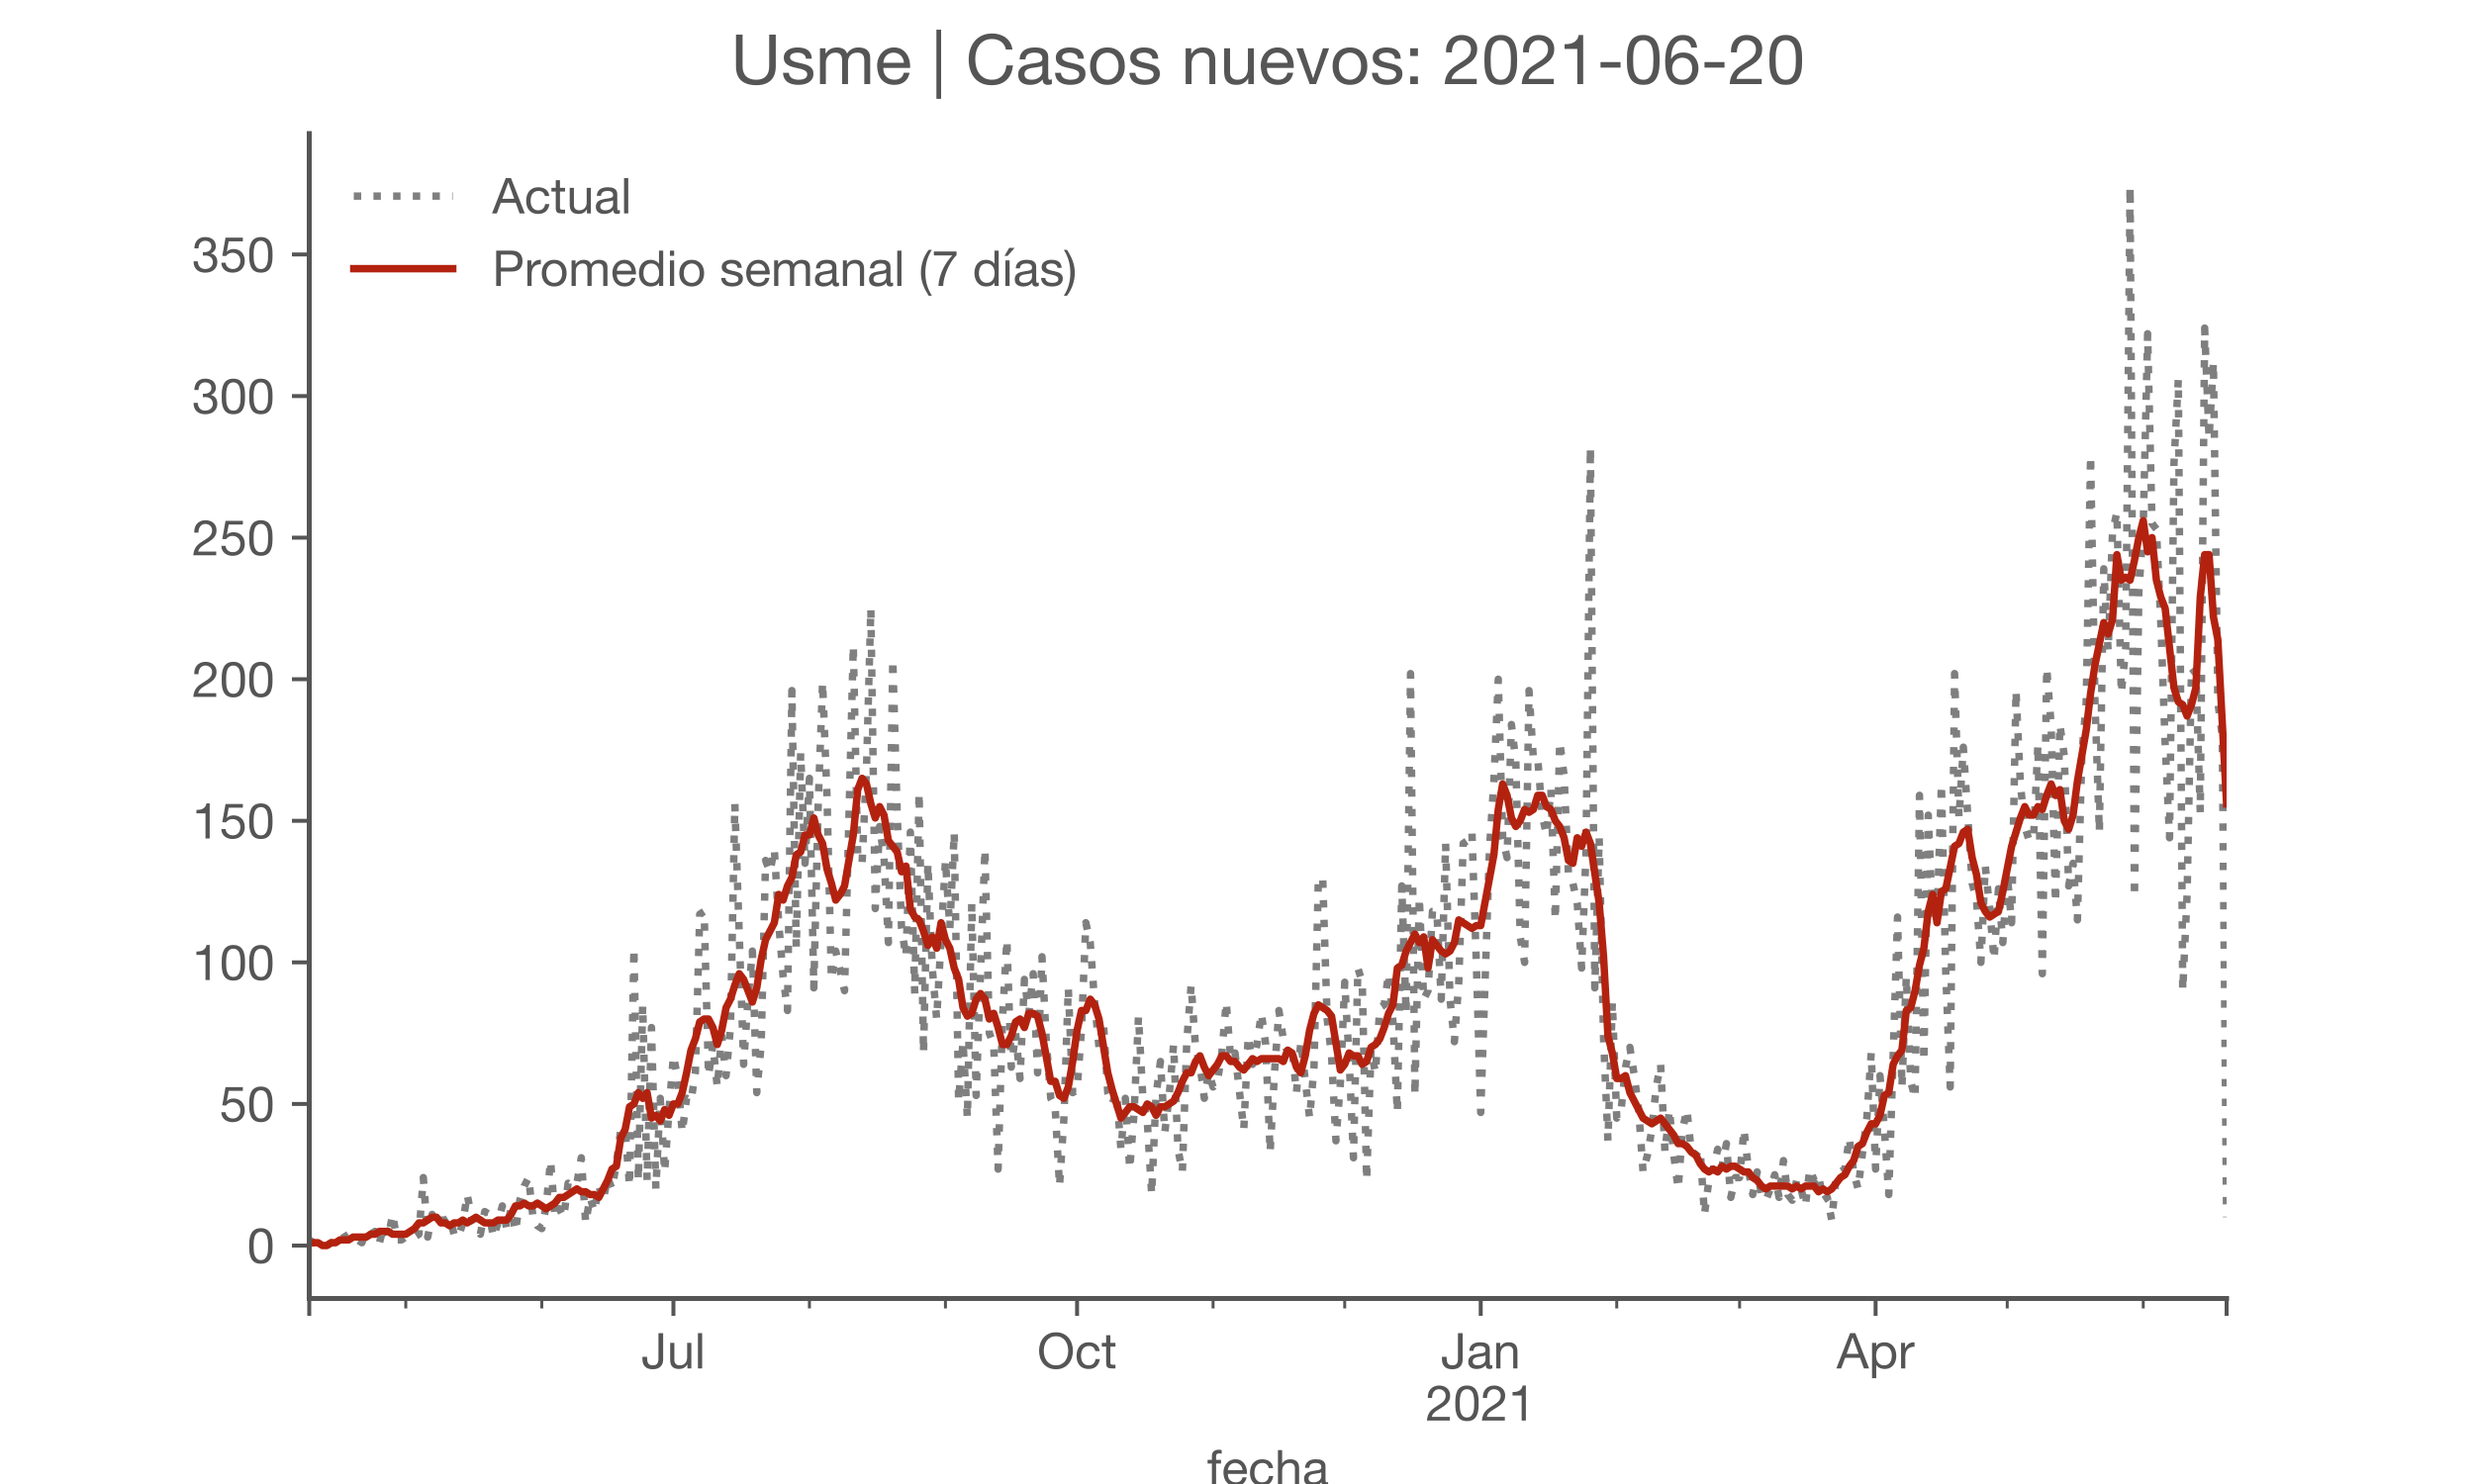<?xml version="1.0" encoding="utf-8" standalone="no"?>
<!DOCTYPE svg PUBLIC "-//W3C//DTD SVG 1.1//EN"
  "http://www.w3.org/Graphics/SVG/1.1/DTD/svg11.dtd">
<!-- Created with matplotlib (https://matplotlib.org/) -->
<svg height="300pt" version="1.1" viewBox="0 0 500 300" width="500pt" xmlns="http://www.w3.org/2000/svg" xmlns:xlink="http://www.w3.org/1999/xlink">
 <defs>
  <style type="text/css">*{stroke-linecap:butt;stroke-linejoin:round;}</style>
 </defs>
 <g id="figure_1">
  <g id="patch_1">
   <path d="M 0 300 
L 500 300 
L 500 0 
L 0 0 
z
" style="fill:#ffffff;"/>
  </g>
  <g id="axes_1">
   <g id="patch_2">
    <path d="M 62.5 262.5 
L 450 262.5 
L 450 27 
L 62.5 27 
z
" style="fill:#ffffff;"/>
   </g>
   <g id="matplotlib.axis_1">
    <g id="xtick_1">
     <g id="line2d_1">
      <defs>
       <path d="M 0 0 
L 0 3.5 
" id="m043eceb474" style="stroke:#555555;stroke-width:0.8;"/>
      </defs>
      <g>
       <use style="fill:#555555;stroke:#555555;stroke-width:0.8;" x="62.5" xlink:href="#m043eceb474" y="262.5"/>
      </g>
     </g>
    </g>
    <g id="xtick_2">
     <g id="line2d_2">
      <g>
       <use style="fill:#555555;stroke:#555555;stroke-width:0.8;" x="136.098" xlink:href="#m043eceb474" y="262.5"/>
      </g>
     </g>
     <g id="text_1">
      <!-- Jul -->
      <g style="fill:#555555;" transform="translate(129.613 276.641)scale(0.1 -0.1)">
       <defs>
        <path d="M 44.094 17.797 
L 44.094 71.406 
L 34.594 71.406 
L 34.594 19.203 
Q 34.594 13.297 32.141 9.797 
Q 29.703 6.297 23.203 6.297 
Q 19.703 6.297 17.453 7.344 
Q 15.203 8.406 13.953 10.297 
Q 12.703 12.203 12.203 14.797 
Q 11.703 17.406 11.703 20.5 
L 11.703 23.5 
L 2.203 23.5 
L 2.203 19.094 
Q 2.203 8.906 7.594 3.656 
Q 13 -1.594 23 -1.594 
Q 29 -1.594 33.047 0.047 
Q 37.094 1.703 39.547 4.453 
Q 42 7.203 43.047 10.703 
Q 44.094 14.203 44.094 17.797 
z
" id="HelveticaNeue-74"/>
        <path d="M 49.203 0 
L 49.203 51.703 
L 40.703 51.703 
L 40.703 22.5 
Q 40.703 19 39.75 16.047 
Q 38.797 13.094 36.891 10.891 
Q 35 8.703 32.141 7.5 
Q 29.297 6.297 25.406 6.297 
Q 20.5 6.297 17.703 9.094 
Q 14.906 11.906 14.906 16.703 
L 14.906 51.703 
L 6.406 51.703 
L 6.406 17.703 
Q 6.406 13.5 7.25 10.047 
Q 8.094 6.594 10.188 4.094 
Q 12.297 1.594 15.688 0.25 
Q 19.094 -1.094 24.203 -1.094 
Q 29.906 -1.094 34.094 1.156 
Q 38.297 3.406 41 8.203 
L 41.203 8.203 
L 41.203 0 
z
" id="HelveticaNeue-117"/>
        <path d="M 6.906 71.406 
L 6.906 0 
L 15.406 0 
L 15.406 71.406 
z
" id="HelveticaNeue-108"/>
       </defs>
       <use xlink:href="#HelveticaNeue-74"/>
       <use x="51.9" xlink:href="#HelveticaNeue-117"/>
       <use x="107.5" xlink:href="#HelveticaNeue-108"/>
      </g>
     </g>
    </g>
    <g id="xtick_3">
     <g id="line2d_3">
      <g>
       <use style="fill:#555555;stroke:#555555;stroke-width:0.8;" x="217.677" xlink:href="#m043eceb474" y="262.5"/>
      </g>
     </g>
     <g id="text_2">
      <!-- Oct -->
      <g style="fill:#555555;" transform="translate(209.617 276.641)scale(0.1 -0.1)">
       <defs>
        <path d="M 13.297 35.703 
Q 13.297 41.094 14.688 46.344 
Q 16.094 51.594 19.094 55.797 
Q 22.094 60 26.797 62.547 
Q 31.5 65.094 38 65.094 
Q 44.5 65.094 49.203 62.547 
Q 53.906 60 56.906 55.797 
Q 59.906 51.594 61.297 46.344 
Q 62.703 41.094 62.703 35.703 
Q 62.703 30.297 61.297 25.047 
Q 59.906 19.797 56.906 15.594 
Q 53.906 11.406 49.203 8.844 
Q 44.5 6.297 38 6.297 
Q 31.5 6.297 26.797 8.844 
Q 22.094 11.406 19.094 15.594 
Q 16.094 19.797 14.688 25.047 
Q 13.297 30.297 13.297 35.703 
z
M 3.797 35.703 
Q 3.797 28.406 5.938 21.656 
Q 8.094 14.906 12.391 9.703 
Q 16.703 4.5 23.094 1.453 
Q 29.5 -1.594 38 -1.594 
Q 46.5 -1.594 52.891 1.453 
Q 59.297 4.5 63.594 9.703 
Q 67.906 14.906 70.047 21.656 
Q 72.203 28.406 72.203 35.703 
Q 72.203 43 70.047 49.75 
Q 67.906 56.5 63.594 61.703 
Q 59.297 66.906 52.891 70 
Q 46.5 73.094 38 73.094 
Q 29.5 73.094 23.094 70 
Q 16.703 66.906 12.391 61.703 
Q 8.094 56.5 5.938 49.75 
Q 3.797 43 3.797 35.703 
z
" id="HelveticaNeue-79"/>
        <path d="M 41.5 35.094 
L 50.297 35.094 
Q 49.797 39.703 47.891 43.047 
Q 46 46.406 43.047 48.594 
Q 40.094 50.797 36.25 51.844 
Q 32.406 52.906 28 52.906 
Q 21.906 52.906 17.297 50.75 
Q 12.703 48.594 9.641 44.844 
Q 6.594 41.094 5.094 36.047 
Q 3.594 31 3.594 25.203 
Q 3.594 19.406 5.141 14.547 
Q 6.703 9.703 9.75 6.203 
Q 12.797 2.703 17.344 0.797 
Q 21.906 -1.094 27.797 -1.094 
Q 37.703 -1.094 43.453 4.094 
Q 49.203 9.297 50.594 18.906 
L 41.906 18.906 
Q 41.094 12.906 37.547 9.594 
Q 34 6.297 27.703 6.297 
Q 23.703 6.297 20.797 7.891 
Q 17.906 9.5 16.094 12.141 
Q 14.297 14.797 13.438 18.188 
Q 12.594 21.594 12.594 25.203 
Q 12.594 29.094 13.391 32.75 
Q 14.203 36.406 16.047 39.203 
Q 17.906 42 21 43.703 
Q 24.094 45.406 28.703 45.406 
Q 34.094 45.406 37.297 42.703 
Q 40.5 40 41.5 35.094 
z
" id="HelveticaNeue-99"/>
        <path d="M 18.203 51.703 
L 18.203 67.203 
L 9.703 67.203 
L 9.703 51.703 
L 0.906 51.703 
L 0.906 44.203 
L 9.703 44.203 
L 9.703 11.297 
Q 9.703 7.703 10.391 5.5 
Q 11.094 3.297 12.547 2.094 
Q 14 0.906 16.344 0.453 
Q 18.703 0 22 0 
L 28.5 0 
L 28.5 7.5 
L 24.594 7.5 
Q 22.594 7.5 21.344 7.641 
Q 20.094 7.797 19.391 8.297 
Q 18.703 8.797 18.453 9.688 
Q 18.203 10.594 18.203 12.094 
L 18.203 44.203 
L 28.5 44.203 
L 28.5 51.703 
z
" id="HelveticaNeue-116"/>
       </defs>
       <use xlink:href="#HelveticaNeue-79"/>
       <use x="76" xlink:href="#HelveticaNeue-99"/>
       <use x="129.7" xlink:href="#HelveticaNeue-116"/>
      </g>
     </g>
    </g>
    <g id="xtick_4">
     <g id="line2d_4">
      <g>
       <use style="fill:#555555;stroke:#555555;stroke-width:0.8;" x="299.256" xlink:href="#m043eceb474" y="262.5"/>
      </g>
     </g>
     <g id="text_3">
      <!-- Jan -->
      <g style="fill:#555555;" transform="translate(291.196 276.641)scale(0.1 -0.1)">
       <defs>
        <path d="M 52.203 0.203 
Q 50 -1.094 46.094 -1.094 
Q 42.797 -1.094 40.844 0.75 
Q 38.906 2.594 38.906 6.797 
Q 35.406 2.594 30.75 0.75 
Q 26.094 -1.094 20.703 -1.094 
Q 17.203 -1.094 14.047 -0.297 
Q 10.906 0.5 8.594 2.203 
Q 6.297 3.906 4.938 6.656 
Q 3.594 9.406 3.594 13.297 
Q 3.594 17.703 5.094 20.5 
Q 6.594 23.297 9.047 25.047 
Q 11.5 26.797 14.641 27.688 
Q 17.797 28.594 21.094 29.203 
Q 24.594 29.906 27.75 30.25 
Q 30.906 30.594 33.297 31.25 
Q 35.703 31.906 37.094 33.156 
Q 38.5 34.406 38.5 36.797 
Q 38.5 39.594 37.453 41.297 
Q 36.406 43 34.75 43.891 
Q 33.094 44.797 31.047 45.094 
Q 29 45.406 27 45.406 
Q 21.594 45.406 18 43.344 
Q 14.406 41.297 14.094 35.594 
L 5.594 35.594 
Q 5.797 40.406 7.594 43.703 
Q 9.406 47 12.406 49.047 
Q 15.406 51.094 19.25 52 
Q 23.094 52.906 27.5 52.906 
Q 31 52.906 34.453 52.406 
Q 37.906 51.906 40.703 50.344 
Q 43.5 48.797 45.203 46 
Q 46.906 43.203 46.906 38.703 
L 46.906 12.094 
Q 46.906 9.094 47.25 7.688 
Q 47.594 6.297 49.594 6.297 
Q 50.703 6.297 52.203 6.797 
z
M 38.406 26.703 
Q 36.797 25.5 34.188 24.953 
Q 31.594 24.406 28.75 24.047 
Q 25.906 23.703 23 23.25 
Q 20.094 22.797 17.797 21.797 
Q 15.5 20.797 14.047 18.938 
Q 12.594 17.094 12.594 13.906 
Q 12.594 11.797 13.438 10.344 
Q 14.297 8.906 15.641 8 
Q 17 7.094 18.797 6.688 
Q 20.594 6.297 22.594 6.297 
Q 26.797 6.297 29.797 7.438 
Q 32.797 8.594 34.688 10.344 
Q 36.594 12.094 37.5 14.141 
Q 38.406 16.203 38.406 18 
z
" id="HelveticaNeue-97"/>
        <path d="M 6.406 51.703 
L 6.406 0 
L 14.906 0 
L 14.906 29.203 
Q 14.906 32.703 15.844 35.641 
Q 16.797 38.594 18.688 40.797 
Q 20.594 43 23.438 44.203 
Q 26.297 45.406 30.203 45.406 
Q 35.094 45.406 37.891 42.594 
Q 40.703 39.797 40.703 35 
L 40.703 0 
L 49.203 0 
L 49.203 34 
Q 49.203 38.203 48.344 41.641 
Q 47.5 45.094 45.391 47.594 
Q 43.297 50.094 39.891 51.5 
Q 36.5 52.906 31.406 52.906 
Q 19.906 52.906 14.594 43.5 
L 14.406 43.5 
L 14.406 51.703 
z
" id="HelveticaNeue-110"/>
       </defs>
       <use xlink:href="#HelveticaNeue-74"/>
       <use x="51.9" xlink:href="#HelveticaNeue-97"/>
       <use x="105.6" xlink:href="#HelveticaNeue-110"/>
      </g>
      <!-- 2021 -->
      <g style="fill:#555555;" transform="translate(288.138 287.18)scale(0.1 -0.1)">
       <defs>
        <path d="M 4.406 45.797 
L 12.906 45.797 
Q 12.797 49 13.547 52.141 
Q 14.297 55.297 16 57.797 
Q 17.703 60.297 20.344 61.844 
Q 23 63.406 26.703 63.406 
Q 29.5 63.406 32 62.5 
Q 34.5 61.594 36.344 59.891 
Q 38.203 58.203 39.297 55.844 
Q 40.406 53.5 40.406 50.594 
Q 40.406 46.906 39.25 44.094 
Q 38.094 41.297 35.844 38.891 
Q 33.594 36.5 30.188 34.141 
Q 26.797 31.797 22.297 29 
Q 18.594 26.797 15.188 24.297 
Q 11.797 21.797 9.094 18.5 
Q 6.406 15.203 4.656 10.75 
Q 2.906 6.297 2.406 0 
L 48.703 0 
L 48.703 7.5 
L 12.297 7.5 
Q 12.906 10.797 14.844 13.344 
Q 16.797 15.906 19.547 18.094 
Q 22.297 20.297 25.594 22.25 
Q 28.906 24.203 32.203 26.203 
Q 35.5 28.297 38.594 30.594 
Q 41.703 32.906 44.094 35.75 
Q 46.5 38.594 47.953 42.188 
Q 49.406 45.797 49.406 50.5 
Q 49.406 55.5 47.656 59.297 
Q 45.906 63.094 42.906 65.641 
Q 39.906 68.203 35.844 69.547 
Q 31.797 70.906 27.203 70.906 
Q 21.594 70.906 17.188 69 
Q 12.797 67.094 9.844 63.75 
Q 6.906 60.406 5.5 55.797 
Q 4.094 51.203 4.406 45.797 
z
" id="HelveticaNeue-50"/>
        <path d="M 13.203 34.906 
Q 13.203 37.5 13.25 40.641 
Q 13.297 43.797 13.75 46.938 
Q 14.203 50.094 15.047 53.094 
Q 15.906 56.094 17.547 58.344 
Q 19.203 60.594 21.703 62 
Q 24.203 63.406 27.797 63.406 
Q 31.406 63.406 33.906 62 
Q 36.406 60.594 38.047 58.344 
Q 39.703 56.094 40.547 53.094 
Q 41.406 50.094 41.844 46.938 
Q 42.297 43.797 42.344 40.641 
Q 42.406 37.5 42.406 34.906 
Q 42.406 30.906 42.156 25.953 
Q 41.906 21 40.547 16.641 
Q 39.203 12.297 36.203 9.297 
Q 33.203 6.297 27.797 6.297 
Q 22.406 6.297 19.406 9.297 
Q 16.406 12.297 15.047 16.641 
Q 13.703 21 13.453 25.953 
Q 13.203 30.906 13.203 34.906 
z
M 4.203 34.797 
Q 4.203 30.906 4.391 26.703 
Q 4.594 22.5 5.391 18.5 
Q 6.203 14.5 7.703 10.953 
Q 9.203 7.406 11.797 4.703 
Q 14.406 2 18.344 0.453 
Q 22.297 -1.094 27.797 -1.094 
Q 33.406 -1.094 37.297 0.453 
Q 41.203 2 43.797 4.703 
Q 46.406 7.406 47.906 10.953 
Q 49.406 14.5 50.203 18.5 
Q 51 22.5 51.203 26.703 
Q 51.406 30.906 51.406 34.797 
Q 51.406 38.703 51.203 42.891 
Q 51 47.094 50.203 51.094 
Q 49.406 55.094 47.906 58.688 
Q 46.406 62.297 43.797 65 
Q 41.203 67.703 37.25 69.297 
Q 33.297 70.906 27.797 70.906 
Q 22.297 70.906 18.344 69.297 
Q 14.406 67.703 11.797 65 
Q 9.203 62.297 7.703 58.688 
Q 6.203 55.094 5.391 51.094 
Q 4.594 47.094 4.391 42.891 
Q 4.203 38.703 4.203 34.797 
z
" id="HelveticaNeue-48"/>
        <path d="M 35.594 0 
L 35.594 70.906 
L 29.094 70.906 
Q 28.406 66.906 26.5 64.297 
Q 24.594 61.703 21.844 60.203 
Q 19.094 58.703 15.688 58.141 
Q 12.297 57.594 8.703 57.594 
L 8.703 50.797 
L 27.094 50.797 
L 27.094 0 
z
" id="HelveticaNeue-49"/>
       </defs>
       <use xlink:href="#HelveticaNeue-50"/>
       <use x="55.6" xlink:href="#HelveticaNeue-48"/>
       <use x="111.2" xlink:href="#HelveticaNeue-50"/>
       <use x="166.8" xlink:href="#HelveticaNeue-49"/>
      </g>
     </g>
    </g>
    <g id="xtick_5">
     <g id="line2d_5">
      <g>
       <use style="fill:#555555;stroke:#555555;stroke-width:0.8;" x="379.062" xlink:href="#m043eceb474" y="262.5"/>
      </g>
     </g>
     <g id="text_4">
      <!-- Apr -->
      <g style="fill:#555555;" transform="translate(371.192 276.641)scale(0.1 -0.1)">
       <defs>
        <path d="M 20.094 29.5 
L 32.203 62.797 
L 32.406 62.797 
L 44.297 29.5 
z
M 27.203 71.406 
L -0.594 0 
L 9.094 0 
L 17.094 21.5 
L 47.297 21.5 
L 55.094 0 
L 65.594 0 
L 37.703 71.406 
z
" id="HelveticaNeue-65"/>
        <path d="M 6.703 51.703 
L 6.703 -19.703 
L 15.203 -19.703 
L 15.203 6.906 
L 15.406 6.906 
Q 16.797 4.594 18.844 3.047 
Q 20.906 1.5 23.203 0.594 
Q 25.5 -0.297 27.844 -0.688 
Q 30.203 -1.094 32.094 -1.094 
Q 38 -1.094 42.453 1 
Q 46.906 3.094 49.844 6.75 
Q 52.797 10.406 54.25 15.297 
Q 55.703 20.203 55.703 25.703 
Q 55.703 31.203 54.203 36.094 
Q 52.703 41 49.75 44.75 
Q 46.797 48.5 42.344 50.703 
Q 37.906 52.906 31.906 52.906 
Q 26.5 52.906 22 50.953 
Q 17.5 49 15.406 44.703 
L 15.203 44.703 
L 15.203 51.703 
z
M 46.703 26.297 
Q 46.703 22.5 45.891 18.891 
Q 45.094 15.297 43.297 12.5 
Q 41.5 9.703 38.547 8 
Q 35.594 6.297 31.203 6.297 
Q 26.797 6.297 23.688 7.938 
Q 20.594 9.594 18.641 12.297 
Q 16.703 15 15.797 18.547 
Q 14.906 22.094 14.906 25.906 
Q 14.906 29.5 15.75 33 
Q 16.594 36.5 18.5 39.25 
Q 20.406 42 23.406 43.703 
Q 26.406 45.406 30.703 45.406 
Q 34.797 45.406 37.844 43.797 
Q 40.906 42.203 42.844 39.5 
Q 44.797 36.797 45.75 33.344 
Q 46.703 29.906 46.703 26.297 
z
" id="HelveticaNeue-112"/>
        <path d="M 6.094 51.703 
L 6.094 0 
L 14.594 0 
L 14.594 23 
Q 14.594 28 15.594 31.844 
Q 16.594 35.703 18.797 38.391 
Q 21 41.094 24.594 42.5 
Q 28.203 43.906 33.297 43.906 
L 33.297 52.906 
Q 26.406 53.094 21.906 50.094 
Q 17.406 47.094 14.297 40.797 
L 14.094 40.797 
L 14.094 51.703 
z
" id="HelveticaNeue-114"/>
       </defs>
       <use xlink:href="#HelveticaNeue-65"/>
       <use x="64.8" xlink:href="#HelveticaNeue-112"/>
       <use x="124.1" xlink:href="#HelveticaNeue-114"/>
      </g>
     </g>
    </g>
    <g id="xtick_6">
     <g id="line2d_6">
      <g>
       <use style="fill:#555555;stroke:#555555;stroke-width:0.8;" x="450" xlink:href="#m043eceb474" y="262.5"/>
      </g>
     </g>
    </g>
    <g id="xtick_7">
     <g id="line2d_7">
      <defs>
       <path d="M 0 0 
L 0 2 
" id="m2fb4415f3f" style="stroke:#555555;stroke-width:0.6;"/>
      </defs>
      <g>
       <use style="fill:#555555;stroke:#555555;stroke-width:0.6;" x="82.008" xlink:href="#m2fb4415f3f" y="262.5"/>
      </g>
     </g>
    </g>
    <g id="xtick_8">
     <g id="line2d_8">
      <g>
       <use style="fill:#555555;stroke:#555555;stroke-width:0.6;" x="109.497" xlink:href="#m2fb4415f3f" y="262.5"/>
      </g>
     </g>
    </g>
    <g id="xtick_9">
     <g id="line2d_9">
      <g>
       <use style="fill:#555555;stroke:#555555;stroke-width:0.6;" x="163.587" xlink:href="#m2fb4415f3f" y="262.5"/>
      </g>
     </g>
    </g>
    <g id="xtick_10">
     <g id="line2d_10">
      <g>
       <use style="fill:#555555;stroke:#555555;stroke-width:0.6;" x="191.076" xlink:href="#m2fb4415f3f" y="262.5"/>
      </g>
     </g>
    </g>
    <g id="xtick_11">
     <g id="line2d_11">
      <g>
       <use style="fill:#555555;stroke:#555555;stroke-width:0.6;" x="245.166" xlink:href="#m2fb4415f3f" y="262.5"/>
      </g>
     </g>
    </g>
    <g id="xtick_12">
     <g id="line2d_12">
      <g>
       <use style="fill:#555555;stroke:#555555;stroke-width:0.6;" x="271.768" xlink:href="#m2fb4415f3f" y="262.5"/>
      </g>
     </g>
    </g>
    <g id="xtick_13">
     <g id="line2d_13">
      <g>
       <use style="fill:#555555;stroke:#555555;stroke-width:0.6;" x="326.745" xlink:href="#m2fb4415f3f" y="262.5"/>
      </g>
     </g>
    </g>
    <g id="xtick_14">
     <g id="line2d_14">
      <g>
       <use style="fill:#555555;stroke:#555555;stroke-width:0.6;" x="351.573" xlink:href="#m2fb4415f3f" y="262.5"/>
      </g>
     </g>
    </g>
    <g id="xtick_15">
     <g id="line2d_15">
      <g>
       <use style="fill:#555555;stroke:#555555;stroke-width:0.6;" x="405.664" xlink:href="#m2fb4415f3f" y="262.5"/>
      </g>
     </g>
    </g>
    <g id="xtick_16">
     <g id="line2d_16">
      <g>
       <use style="fill:#555555;stroke:#555555;stroke-width:0.6;" x="433.152" xlink:href="#m2fb4415f3f" y="262.5"/>
      </g>
     </g>
    </g>
    <g id="text_5">
     <!-- fecha -->
     <g style="fill:#555555;" transform="translate(243.935 300.291)scale(0.1 -0.1)">
      <defs>
       <path d="M 9.906 44.203 
L 9.906 0 
L 18.406 0 
L 18.406 44.203 
L 28.406 44.203 
L 28.406 51.703 
L 18.406 51.703 
L 18.406 58.906 
Q 18.406 62.297 20.094 63.5 
Q 21.797 64.703 24.906 64.703 
Q 26 64.703 27.297 64.547 
Q 28.594 64.406 29.703 64 
L 29.703 71.406 
Q 28.5 71.797 26.953 72 
Q 25.406 72.203 24.203 72.203 
Q 17.203 72.203 13.547 68.953 
Q 9.906 65.703 9.906 59.406 
L 9.906 51.703 
L 1.203 51.703 
L 1.203 44.203 
z
" id="HelveticaNeue-102"/>
       <path d="M 42.297 30.797 
L 12.594 30.797 
Q 12.797 33.797 13.891 36.438 
Q 15 39.094 16.891 41.094 
Q 18.797 43.094 21.438 44.25 
Q 24.094 45.406 27.406 45.406 
Q 30.594 45.406 33.25 44.25 
Q 35.906 43.094 37.844 41.141 
Q 39.797 39.203 40.938 36.5 
Q 42.094 33.797 42.297 30.797 
z
M 50.5 16.406 
L 42.094 16.406 
Q 41 11.297 37.547 8.797 
Q 34.094 6.297 28.703 6.297 
Q 24.5 6.297 21.391 7.688 
Q 18.297 9.094 16.297 11.438 
Q 14.297 13.797 13.391 16.844 
Q 12.5 19.906 12.594 23.297 
L 51.297 23.297 
Q 51.5 28 50.453 33.203 
Q 49.406 38.406 46.656 42.797 
Q 43.906 47.203 39.344 50.047 
Q 34.797 52.906 27.906 52.906 
Q 22.594 52.906 18.141 50.906 
Q 13.703 48.906 10.453 45.297 
Q 7.203 41.703 5.391 36.797 
Q 3.594 31.906 3.594 26 
Q 3.797 20.094 5.344 15.094 
Q 6.906 10.094 10 6.5 
Q 13.094 2.906 17.641 0.906 
Q 22.203 -1.094 28.406 -1.094 
Q 37.203 -1.094 43 3.297 
Q 48.797 7.703 50.5 16.406 
z
" id="HelveticaNeue-101"/>
       <path d="M 6.406 71.406 
L 6.406 0 
L 14.906 0 
L 14.906 29.203 
Q 14.906 32.703 15.844 35.641 
Q 16.797 38.594 18.688 40.797 
Q 20.594 43 23.438 44.203 
Q 26.297 45.406 30.203 45.406 
Q 35.094 45.406 37.891 42.594 
Q 40.703 39.797 40.703 35 
L 40.703 0 
L 49.203 0 
L 49.203 34 
Q 49.203 38.203 48.344 41.641 
Q 47.5 45.094 45.391 47.594 
Q 43.297 50.094 39.891 51.5 
Q 36.5 52.906 31.406 52.906 
Q 29.094 52.906 26.641 52.406 
Q 24.203 51.906 21.953 50.844 
Q 19.703 49.797 17.891 48.141 
Q 16.094 46.5 15.094 44.094 
L 14.906 44.094 
L 14.906 71.406 
z
" id="HelveticaNeue-104"/>
      </defs>
      <use xlink:href="#HelveticaNeue-102"/>
      <use x="29.6" xlink:href="#HelveticaNeue-101"/>
      <use x="83.3" xlink:href="#HelveticaNeue-99"/>
      <use x="137" xlink:href="#HelveticaNeue-104"/>
      <use x="192.6" xlink:href="#HelveticaNeue-97"/>
     </g>
    </g>
   </g>
   <g id="matplotlib.axis_2">
    <g id="ytick_1">
     <g id="line2d_17">
      <defs>
       <path d="M 0 0 
L -3.5 0 
" id="md1682848fe" style="stroke:#555555;stroke-width:0.8;"/>
      </defs>
      <g>
       <use style="fill:#555555;stroke:#555555;stroke-width:0.8;" x="62.5" xlink:href="#md1682848fe" y="251.795"/>
      </g>
     </g>
     <g id="text_6">
      <!-- 0 -->
      <g style="fill:#555555;" transform="translate(49.941 255.366)scale(0.1 -0.1)">
       <use xlink:href="#HelveticaNeue-48"/>
      </g>
     </g>
    </g>
    <g id="ytick_2">
     <g id="line2d_18">
      <g>
       <use style="fill:#555555;stroke:#555555;stroke-width:0.8;" x="62.5" xlink:href="#md1682848fe" y="223.174"/>
      </g>
     </g>
     <g id="text_7">
      <!-- 50 -->
      <g style="fill:#555555;" transform="translate(44.381 226.744)scale(0.1 -0.1)">
       <defs>
        <path d="M 47 62.203 
L 47 69.703 
L 12 69.703 
L 5.406 32.906 
L 12.703 32.5 
Q 15.203 35.5 18.453 37.344 
Q 21.703 39.203 25.906 39.203 
Q 29.5 39.203 32.453 38 
Q 35.406 36.797 37.5 34.641 
Q 39.594 32.5 40.75 29.547 
Q 41.906 26.594 41.906 23.094 
Q 41.906 18.906 40.703 15.75 
Q 39.5 12.594 37.453 10.5 
Q 35.406 8.406 32.656 7.344 
Q 29.906 6.297 26.906 6.297 
Q 23.703 6.297 21.047 7.25 
Q 18.406 8.203 16.453 9.953 
Q 14.5 11.703 13.344 14.047 
Q 12.203 16.406 12 19.094 
L 3.5 19.094 
Q 3.594 14.297 5.391 10.5 
Q 7.203 6.703 10.297 4.141 
Q 13.406 1.594 17.453 0.25 
Q 21.5 -1.094 26.094 -1.094 
Q 32.297 -1.094 36.938 0.844 
Q 41.594 2.797 44.688 6.094 
Q 47.797 9.406 49.344 13.656 
Q 50.906 17.906 50.906 22.406 
Q 50.906 28.5 49.094 33.047 
Q 47.297 37.594 44.188 40.641 
Q 41.094 43.703 36.891 45.203 
Q 32.703 46.703 28 46.703 
Q 24.406 46.703 20.75 45.453 
Q 17.094 44.203 14.797 41.594 
L 14.594 41.797 
L 18.406 62.203 
z
" id="HelveticaNeue-53"/>
       </defs>
       <use xlink:href="#HelveticaNeue-53"/>
       <use x="55.6" xlink:href="#HelveticaNeue-48"/>
      </g>
     </g>
    </g>
    <g id="ytick_3">
     <g id="line2d_19">
      <g>
       <use style="fill:#555555;stroke:#555555;stroke-width:0.8;" x="62.5" xlink:href="#md1682848fe" y="194.552"/>
      </g>
     </g>
     <g id="text_8">
      <!-- 100 -->
      <g style="fill:#555555;" transform="translate(38.822 198.122)scale(0.1 -0.1)">
       <use xlink:href="#HelveticaNeue-49"/>
       <use x="55.6" xlink:href="#HelveticaNeue-48"/>
       <use x="111.2" xlink:href="#HelveticaNeue-48"/>
      </g>
     </g>
    </g>
    <g id="ytick_4">
     <g id="line2d_20">
      <g>
       <use style="fill:#555555;stroke:#555555;stroke-width:0.8;" x="62.5" xlink:href="#md1682848fe" y="165.93"/>
      </g>
     </g>
     <g id="text_9">
      <!-- 150 -->
      <g style="fill:#555555;" transform="translate(38.822 169.5)scale(0.1 -0.1)">
       <use xlink:href="#HelveticaNeue-49"/>
       <use x="55.6" xlink:href="#HelveticaNeue-53"/>
       <use x="111.2" xlink:href="#HelveticaNeue-48"/>
      </g>
     </g>
    </g>
    <g id="ytick_5">
     <g id="line2d_21">
      <g>
       <use style="fill:#555555;stroke:#555555;stroke-width:0.8;" x="62.5" xlink:href="#md1682848fe" y="137.308"/>
      </g>
     </g>
     <g id="text_10">
      <!-- 200 -->
      <g style="fill:#555555;" transform="translate(38.822 140.879)scale(0.1 -0.1)">
       <use xlink:href="#HelveticaNeue-50"/>
       <use x="55.6" xlink:href="#HelveticaNeue-48"/>
       <use x="111.2" xlink:href="#HelveticaNeue-48"/>
      </g>
     </g>
    </g>
    <g id="ytick_6">
     <g id="line2d_22">
      <g>
       <use style="fill:#555555;stroke:#555555;stroke-width:0.8;" x="62.5" xlink:href="#md1682848fe" y="108.687"/>
      </g>
     </g>
     <g id="text_11">
      <!-- 250 -->
      <g style="fill:#555555;" transform="translate(38.822 112.257)scale(0.1 -0.1)">
       <use xlink:href="#HelveticaNeue-50"/>
       <use x="55.6" xlink:href="#HelveticaNeue-53"/>
       <use x="111.2" xlink:href="#HelveticaNeue-48"/>
      </g>
     </g>
    </g>
    <g id="ytick_7">
     <g id="line2d_23">
      <g>
       <use style="fill:#555555;stroke:#555555;stroke-width:0.8;" x="62.5" xlink:href="#md1682848fe" y="80.065"/>
      </g>
     </g>
     <g id="text_12">
      <!-- 300 -->
      <g style="fill:#555555;" transform="translate(38.822 83.635)scale(0.1 -0.1)">
       <defs>
        <path d="M 21.797 40.5 
L 21.797 33.297 
Q 24.203 33.594 26.906 33.594 
Q 30.094 33.594 32.844 32.75 
Q 35.594 31.906 37.594 30.156 
Q 39.594 28.406 40.797 25.844 
Q 42 23.297 42 20 
Q 42 16.797 40.75 14.25 
Q 39.5 11.703 37.391 9.953 
Q 35.297 8.203 32.5 7.25 
Q 29.703 6.297 26.594 6.297 
Q 19.297 6.297 15.5 10.641 
Q 11.703 15 11.5 21.906 
L 3 21.906 
Q 2.906 16.406 4.547 12.094 
Q 6.203 7.797 9.297 4.844 
Q 12.406 1.906 16.797 0.406 
Q 21.203 -1.094 26.594 -1.094 
Q 31.594 -1.094 36.047 0.25 
Q 40.5 1.594 43.797 4.297 
Q 47.094 7 49.047 11.047 
Q 51 15.094 51 20.406 
Q 51 26.797 47.844 31.5 
Q 44.703 36.203 38.203 37.594 
L 38.203 37.797 
Q 42.406 39.703 45.203 43.391 
Q 48 47.094 48 51.906 
Q 48 56.797 46.344 60.391 
Q 44.703 64 41.797 66.297 
Q 38.906 68.594 34.953 69.75 
Q 31 70.906 26.406 70.906 
Q 21.094 70.906 17.047 69.203 
Q 13 67.5 10.297 64.5 
Q 7.594 61.5 6.141 57.297 
Q 4.703 53.094 4.5 48 
L 13 48 
Q 13 51.094 13.797 53.891 
Q 14.594 56.703 16.25 58.797 
Q 17.906 60.906 20.453 62.156 
Q 23 63.406 26.406 63.406 
Q 31.797 63.406 35.391 60.547 
Q 39 57.703 39 52 
Q 39 49.203 37.891 47 
Q 36.797 44.797 34.938 43.344 
Q 33.094 41.906 30.641 41.156 
Q 28.203 40.406 25.5 40.406 
L 23.703 40.406 
Q 23.203 40.406 22.703 40.406 
Q 22.297 40.406 21.797 40.5 
z
" id="HelveticaNeue-51"/>
       </defs>
       <use xlink:href="#HelveticaNeue-51"/>
       <use x="55.6" xlink:href="#HelveticaNeue-48"/>
       <use x="111.2" xlink:href="#HelveticaNeue-48"/>
      </g>
     </g>
    </g>
    <g id="ytick_8">
     <g id="line2d_24">
      <g>
       <use style="fill:#555555;stroke:#555555;stroke-width:0.8;" x="62.5" xlink:href="#md1682848fe" y="51.443"/>
      </g>
     </g>
     <g id="text_13">
      <!-- 350 -->
      <g style="fill:#555555;" transform="translate(38.822 55.013)scale(0.1 -0.1)">
       <use xlink:href="#HelveticaNeue-51"/>
       <use x="55.6" xlink:href="#HelveticaNeue-53"/>
       <use x="111.2" xlink:href="#HelveticaNeue-48"/>
      </g>
     </g>
    </g>
   </g>
   <g id="line2d_25">
    <path clip-path="url(#p0037e54111)" d="M 62.5 250.651 
L 64.273 251.795 
L 66.047 251.795 
L 66.934 251.223 
L 67.82 251.795 
L 68.707 250.651 
L 70.481 249.506 
L 73.141 251.223 
L 74.027 248.933 
L 74.914 249.506 
L 75.801 248.933 
L 76.688 251.223 
L 77.574 247.788 
L 78.461 250.078 
L 79.348 245.499 
L 80.235 250.651 
L 81.121 250.651 
L 82.008 250.078 
L 83.781 250.078 
L 84.668 249.506 
L 85.555 238.057 
L 86.442 250.078 
L 87.328 245.499 
L 88.215 247.216 
L 89.102 246.644 
L 89.989 246.644 
L 90.875 246.071 
L 91.762 249.506 
L 92.649 250.078 
L 93.535 247.216 
L 94.422 241.492 
L 95.309 246.071 
L 97.082 249.506 
L 97.969 244.926 
L 98.856 245.499 
L 99.743 250.078 
L 100.629 247.216 
L 101.516 243.781 
L 102.403 248.361 
L 103.289 244.354 
L 104.176 248.933 
L 105.063 242.636 
L 105.95 239.774 
L 106.836 238.057 
L 107.723 246.071 
L 108.61 247.788 
L 109.497 248.361 
L 110.383 243.781 
L 111.27 234.622 
L 112.157 246.071 
L 113.043 244.354 
L 113.93 246.071 
L 114.817 239.202 
L 115.704 239.774 
L 116.59 239.202 
L 117.477 234.05 
L 118.364 247.216 
L 119.251 242.064 
L 120.137 244.926 
L 121.024 239.774 
L 121.911 242.636 
L 122.797 238.057 
L 123.684 240.347 
L 124.571 235.195 
L 125.458 228.326 
L 126.344 228.326 
L 127.231 239.774 
L 128.118 191.69 
L 129.005 238.629 
L 129.891 203.138 
L 130.778 238.629 
L 131.665 207.718 
L 132.551 240.347 
L 133.438 222.029 
L 134.325 236.912 
L 135.212 224.319 
L 136.098 213.442 
L 136.985 218.022 
L 137.872 228.898 
L 138.759 222.029 
L 139.645 222.601 
L 140.532 216.877 
L 141.419 184.82 
L 142.305 184.248 
L 143.192 217.449 
L 144.079 211.153 
L 144.966 219.739 
L 145.852 209.435 
L 146.739 217.449 
L 147.626 207.718 
L 148.513 162.496 
L 150.286 215.16 
L 151.173 201.994 
L 152.059 192.262 
L 152.946 220.884 
L 153.833 211.153 
L 154.72 173.944 
L 155.606 176.234 
L 156.493 171.654 
L 157.38 186.538 
L 158.267 197.414 
L 159.153 204.283 
L 160.04 139.598 
L 160.927 191.69 
L 161.814 152.192 
L 162.7 174.517 
L 163.587 157.344 
L 164.474 199.704 
L 165.36 162.496 
L 166.247 137.881 
L 167.134 160.778 
L 168.021 197.987 
L 168.907 192.262 
L 170.681 200.276 
L 172.454 130.439 
L 173.341 172.799 
L 174.228 174.517 
L 175.114 155.626 
L 176.001 122.997 
L 176.888 183.676 
L 177.775 167.075 
L 178.661 173.372 
L 179.548 190.545 
L 180.435 133.301 
L 181.322 164.213 
L 182.208 187.683 
L 183.095 193.407 
L 183.982 168.22 
L 184.868 200.849 
L 185.755 160.206 
L 186.642 212.87 
L 187.529 174.517 
L 188.415 195.697 
L 189.302 206.001 
L 191.076 173.944 
L 191.962 187.683 
L 192.849 168.22 
L 193.736 222.601 
L 194.622 210.58 
L 195.509 226.036 
L 196.396 182.531 
L 197.283 221.456 
L 199.056 171.654 
L 199.943 208.863 
L 200.83 211.153 
L 201.716 236.34 
L 202.603 206.001 
L 203.49 189.972 
L 204.376 215.732 
L 205.263 208.863 
L 206.15 218.022 
L 207.037 197.987 
L 207.923 204.856 
L 208.81 196.842 
L 209.697 216.877 
L 210.584 193.407 
L 211.47 210.58 
L 212.357 222.029 
L 213.244 223.746 
L 214.13 239.774 
L 215.017 226.036 
L 215.904 199.704 
L 216.791 220.884 
L 217.677 220.311 
L 218.564 208.29 
L 219.451 186.538 
L 220.338 190.545 
L 221.224 202.566 
L 222.111 211.725 
L 222.998 206.573 
L 223.884 220.884 
L 224.771 223.174 
L 225.658 220.884 
L 226.545 232.333 
L 227.431 222.029 
L 228.318 236.34 
L 229.205 224.891 
L 230.092 205.428 
L 230.978 222.029 
L 231.865 226.608 
L 232.752 241.492 
L 233.638 221.456 
L 234.525 214.587 
L 235.412 228.898 
L 236.299 221.456 
L 237.185 211.153 
L 238.072 232.333 
L 238.959 236.912 
L 239.846 210.58 
L 240.732 199.131 
L 241.619 211.725 
L 242.506 215.16 
L 243.392 222.029 
L 244.279 216.877 
L 245.166 219.739 
L 246.053 218.594 
L 246.939 212.87 
L 247.826 202.566 
L 248.713 214.015 
L 249.6 212.87 
L 251.373 228.326 
L 252.26 209.435 
L 253.146 215.16 
L 254.033 211.153 
L 254.92 204.856 
L 255.807 211.153 
L 256.693 232.905 
L 257.58 216.877 
L 258.467 204.283 
L 259.354 210.008 
L 260.24 212.87 
L 261.127 211.725 
L 262.014 220.884 
L 262.9 210.58 
L 264.674 226.036 
L 265.561 215.732 
L 266.447 177.379 
L 267.334 177.951 
L 268.221 206.001 
L 269.108 213.442 
L 269.994 230.615 
L 270.881 219.167 
L 271.768 198.559 
L 272.654 214.015 
L 273.541 234.05 
L 274.428 195.697 
L 275.315 198.559 
L 276.201 238.629 
L 277.088 212.297 
L 277.975 216.877 
L 278.862 203.711 
L 279.748 203.138 
L 280.635 196.842 
L 281.522 206.573 
L 282.408 224.891 
L 283.295 179.096 
L 284.182 204.856 
L 285.069 136.163 
L 285.955 221.456 
L 286.842 181.386 
L 287.729 201.994 
L 288.616 200.276 
L 289.502 184.248 
L 290.389 184.248 
L 291.276 201.994 
L 292.162 170.51 
L 293.049 201.994 
L 293.936 210.58 
L 294.823 198.559 
L 295.709 170.51 
L 296.596 169.937 
L 297.483 168.22 
L 298.37 194.552 
L 299.256 224.891 
L 301.03 171.654 
L 301.916 157.916 
L 302.803 137.308 
L 303.69 169.365 
L 304.577 173.372 
L 305.463 146.467 
L 306.35 153.909 
L 307.237 189.4 
L 308.124 194.552 
L 309.01 139.598 
L 309.897 153.337 
L 310.784 153.337 
L 311.67 164.785 
L 312.557 168.792 
L 313.444 159.633 
L 314.331 185.965 
L 315.217 149.902 
L 316.104 156.771 
L 316.991 176.806 
L 317.878 178.524 
L 318.764 182.531 
L 319.651 195.697 
L 320.538 172.227 
L 321.424 90.369 
L 322.311 199.704 
L 323.198 169.365 
L 324.085 210.008 
L 324.971 230.615 
L 325.858 202.566 
L 326.745 226.036 
L 327.632 224.319 
L 328.518 215.732 
L 329.405 211.725 
L 330.292 217.449 
L 331.178 224.319 
L 332.065 236.912 
L 332.952 233.478 
L 333.839 228.326 
L 334.725 219.739 
L 335.612 215.16 
L 336.499 232.905 
L 337.386 224.319 
L 338.272 233.478 
L 339.159 240.347 
L 340.046 228.326 
L 340.932 224.319 
L 341.819 232.905 
L 342.706 233.478 
L 343.593 232.333 
L 344.479 245.499 
L 345.366 238.629 
L 346.253 236.34 
L 347.14 232.333 
L 348.026 235.767 
L 348.913 231.188 
L 349.8 242.064 
L 350.686 238.057 
L 351.573 238.057 
L 352.46 228.326 
L 353.347 236.34 
L 354.233 241.492 
L 355.12 236.912 
L 356.007 241.492 
L 356.894 242.636 
L 357.78 240.347 
L 358.667 237.485 
L 359.554 242.064 
L 360.441 234.622 
L 361.327 241.492 
L 362.214 242.636 
L 363.101 238.629 
L 363.987 240.347 
L 364.874 243.781 
L 365.761 236.34 
L 366.648 238.629 
L 367.534 237.485 
L 368.421 242.636 
L 369.308 242.064 
L 370.195 246.644 
L 371.081 238.057 
L 371.968 236.912 
L 372.855 236.34 
L 373.741 230.043 
L 374.628 236.912 
L 375.515 240.347 
L 377.288 226.036 
L 378.175 212.87 
L 379.062 236.34 
L 379.949 217.449 
L 380.835 228.326 
L 381.722 241.492 
L 383.495 185.393 
L 384.382 219.739 
L 385.269 197.414 
L 386.156 218.594 
L 387.042 222.029 
L 387.929 160.778 
L 388.816 214.587 
L 389.703 164.785 
L 390.589 185.965 
L 391.476 185.965 
L 392.363 158.488 
L 393.249 196.842 
L 394.136 219.739 
L 395.023 136.163 
L 395.91 165.358 
L 396.796 151.047 
L 398.57 178.524 
L 399.457 181.958 
L 400.343 194.552 
L 401.23 175.089 
L 402.117 183.676 
L 403.003 193.979 
L 403.89 179.669 
L 404.777 190.545 
L 405.664 176.806 
L 406.55 186.538 
L 407.437 139.598 
L 408.324 158.488 
L 409.211 167.075 
L 410.097 169.937 
L 410.984 169.365 
L 411.871 150.474 
L 412.757 196.842 
L 413.644 135.019 
L 414.531 146.467 
L 415.418 182.531 
L 416.304 146.467 
L 417.191 152.764 
L 418.078 179.096 
L 418.965 174.517 
L 419.851 185.965 
L 420.738 152.764 
L 421.625 141.888 
L 422.511 92.086 
L 423.398 141.888 
L 424.285 168.22 
L 425.172 114.983 
L 426.058 131.584 
L 426.945 107.542 
L 427.832 103.535 
L 428.719 140.171 
L 429.605 131.012 
L 430.492 37.705 
L 431.379 181.386 
L 432.265 119.563 
L 433.152 106.397 
L 434.039 67.471 
L 434.926 105.824 
L 435.812 106.969 
L 436.699 125.86 
L 437.586 150.474 
L 438.473 169.365 
L 439.359 93.803 
L 440.246 76.63 
L 441.133 200.276 
L 442.019 180.813 
L 442.906 135.019 
L 443.793 136.163 
L 444.68 164.213 
L 445.566 66.326 
L 446.453 88.651 
L 447.34 73.196 
L 448.227 141.888 
L 449.113 148.757 
L 450 246.071 
L 450 246.071 
" style="fill:none;stroke:#000000;stroke-dasharray:1.5,2.475;stroke-dashoffset:0;stroke-opacity:0.5;stroke-width:1.5;"/>
   </g>
   <g id="line2d_26">
    <path clip-path="url(#p0037e54111)" d="M 62.5 251.223 
L 64.273 251.223 
L 65.16 251.795 
L 66.047 251.795 
L 66.934 251.223 
L 67.82 251.223 
L 68.707 250.651 
L 70.481 250.651 
L 71.367 250.078 
L 74.027 250.078 
L 74.914 249.506 
L 75.801 249.506 
L 76.688 248.933 
L 78.461 248.933 
L 79.348 249.506 
L 82.008 249.506 
L 83.781 248.361 
L 84.668 247.216 
L 85.555 247.216 
L 87.328 246.071 
L 88.215 246.071 
L 89.102 247.216 
L 89.989 247.216 
L 90.875 247.788 
L 91.762 247.216 
L 92.649 247.216 
L 93.535 246.644 
L 94.422 247.216 
L 96.196 246.071 
L 97.969 247.216 
L 99.743 247.216 
L 100.629 246.644 
L 102.403 246.644 
L 103.289 245.499 
L 104.176 243.781 
L 105.063 243.781 
L 105.95 243.209 
L 106.836 243.781 
L 107.723 243.781 
L 108.61 243.209 
L 110.383 244.354 
L 112.157 243.209 
L 113.043 242.064 
L 113.93 242.064 
L 116.59 240.347 
L 117.477 240.919 
L 118.364 240.919 
L 119.251 241.492 
L 120.137 241.492 
L 121.024 242.064 
L 122.797 238.629 
L 123.684 236.34 
L 124.571 235.767 
L 125.458 230.043 
L 126.344 228.326 
L 127.231 223.746 
L 128.118 223.174 
L 129.005 220.884 
L 129.891 222.029 
L 130.778 220.884 
L 131.665 226.036 
L 132.551 225.463 
L 133.438 226.608 
L 134.325 224.319 
L 135.212 225.463 
L 136.098 223.174 
L 136.985 223.174 
L 137.872 220.884 
L 138.759 216.877 
L 139.645 212.297 
L 140.532 210.008 
L 141.419 206.573 
L 142.305 206.001 
L 143.192 206.001 
L 144.079 207.718 
L 144.966 211.153 
L 145.852 208.29 
L 146.739 203.711 
L 147.626 201.994 
L 148.513 199.131 
L 149.399 196.842 
L 150.286 197.987 
L 152.059 202.566 
L 152.946 199.704 
L 153.833 193.979 
L 154.72 189.972 
L 156.493 186.538 
L 157.38 180.813 
L 158.267 181.958 
L 159.153 179.096 
L 160.04 177.379 
L 160.927 172.799 
L 161.814 172.227 
L 162.7 168.792 
L 163.587 168.792 
L 164.474 165.358 
L 165.36 168.792 
L 166.247 170.51 
L 167.134 175.662 
L 168.021 178.524 
L 168.907 181.958 
L 169.794 180.813 
L 170.681 179.096 
L 172.454 168.792 
L 173.341 159.633 
L 174.228 157.344 
L 175.114 158.488 
L 176.001 162.496 
L 176.888 165.358 
L 177.775 163.068 
L 178.661 164.785 
L 179.548 169.937 
L 181.322 172.227 
L 182.208 176.234 
L 183.095 175.089 
L 183.982 183.676 
L 184.868 185.393 
L 185.755 185.965 
L 186.642 188.255 
L 187.529 191.117 
L 188.415 189.4 
L 189.302 191.69 
L 190.189 186.538 
L 191.076 189.972 
L 191.962 191.69 
L 192.849 195.697 
L 193.736 197.987 
L 194.622 203.711 
L 195.509 205.428 
L 196.396 204.856 
L 197.283 201.994 
L 198.169 200.849 
L 199.056 201.994 
L 199.943 206.001 
L 200.83 204.856 
L 201.716 207.718 
L 202.603 211.153 
L 203.49 211.153 
L 204.376 209.435 
L 205.263 206.573 
L 206.15 206.001 
L 207.037 207.718 
L 207.923 204.856 
L 208.81 204.856 
L 209.697 205.428 
L 210.584 208.863 
L 212.357 218.594 
L 213.244 218.594 
L 214.13 221.456 
L 215.017 222.029 
L 215.904 219.739 
L 216.791 214.587 
L 217.677 208.29 
L 218.564 204.283 
L 219.451 204.283 
L 220.338 201.994 
L 221.224 203.138 
L 222.111 206.001 
L 223.884 216.877 
L 224.771 220.311 
L 226.545 226.036 
L 228.318 223.746 
L 229.205 223.746 
L 230.978 224.891 
L 231.865 223.174 
L 232.752 223.746 
L 233.638 225.463 
L 234.525 223.746 
L 235.412 223.746 
L 237.185 222.601 
L 238.072 220.884 
L 238.959 218.594 
L 239.846 216.877 
L 240.732 216.877 
L 241.619 214.587 
L 242.506 213.442 
L 243.392 215.732 
L 244.279 217.449 
L 246.053 215.16 
L 246.939 213.442 
L 247.826 213.442 
L 248.713 214.587 
L 249.6 214.587 
L 250.486 215.732 
L 251.373 216.304 
L 253.146 214.015 
L 254.033 214.587 
L 254.92 214.015 
L 258.467 214.015 
L 259.354 214.587 
L 260.24 212.297 
L 261.127 212.87 
L 262.014 215.732 
L 262.9 216.877 
L 263.787 213.442 
L 264.674 208.29 
L 265.561 204.856 
L 266.447 203.138 
L 268.221 204.283 
L 269.108 205.428 
L 270.881 216.304 
L 271.768 215.16 
L 272.654 212.87 
L 273.541 213.442 
L 274.428 213.442 
L 275.315 215.16 
L 276.201 214.587 
L 277.088 211.725 
L 277.975 211.153 
L 278.862 210.008 
L 279.748 207.718 
L 280.635 204.856 
L 281.522 203.138 
L 282.408 195.697 
L 283.295 195.124 
L 284.182 192.262 
L 285.955 188.828 
L 286.842 190.545 
L 287.729 189.4 
L 288.616 195.697 
L 289.502 189.972 
L 291.276 192.262 
L 292.162 192.835 
L 293.049 192.262 
L 293.936 190.545 
L 294.823 185.965 
L 297.483 187.683 
L 298.37 187.11 
L 299.256 187.11 
L 301.916 172.799 
L 302.803 163.64 
L 303.69 158.488 
L 304.577 160.778 
L 305.463 165.358 
L 306.35 167.075 
L 307.237 165.93 
L 308.124 163.64 
L 309.01 164.213 
L 309.897 163.64 
L 310.784 160.778 
L 311.67 160.778 
L 312.557 163.068 
L 313.444 163.64 
L 314.331 165.93 
L 315.217 167.075 
L 316.104 169.365 
L 316.991 173.944 
L 317.878 174.517 
L 318.764 169.365 
L 319.651 171.082 
L 320.538 168.22 
L 321.424 170.51 
L 323.198 182.531 
L 324.085 193.407 
L 324.971 209.435 
L 325.858 212.87 
L 326.745 218.022 
L 327.632 218.022 
L 328.518 217.449 
L 329.405 220.884 
L 332.065 226.036 
L 333.839 227.181 
L 335.612 226.036 
L 338.272 229.47 
L 339.159 231.188 
L 340.046 231.188 
L 340.932 231.76 
L 341.819 232.905 
L 342.706 233.478 
L 343.593 235.195 
L 344.479 236.34 
L 345.366 236.912 
L 346.253 236.34 
L 347.14 236.912 
L 348.026 235.767 
L 348.913 236.34 
L 349.8 235.767 
L 350.686 235.767 
L 352.46 236.912 
L 353.347 236.912 
L 354.233 238.057 
L 355.12 238.629 
L 356.007 239.774 
L 356.894 240.347 
L 357.78 239.774 
L 361.327 239.774 
L 362.214 240.347 
L 363.101 239.774 
L 363.987 240.347 
L 364.874 239.774 
L 366.648 239.774 
L 367.534 240.919 
L 368.421 240.347 
L 369.308 240.919 
L 370.195 240.347 
L 371.968 238.057 
L 372.855 237.485 
L 373.741 235.767 
L 374.628 234.622 
L 375.515 231.76 
L 376.402 231.188 
L 377.288 228.898 
L 378.175 227.181 
L 379.062 227.181 
L 379.949 225.463 
L 380.835 221.456 
L 381.722 220.884 
L 382.609 215.16 
L 383.495 213.442 
L 384.382 212.297 
L 385.269 204.283 
L 386.156 203.711 
L 387.042 200.276 
L 387.929 195.124 
L 388.816 191.69 
L 389.703 184.248 
L 390.589 180.813 
L 391.476 186.538 
L 392.363 180.241 
L 393.249 179.669 
L 395.023 171.082 
L 395.91 170.51 
L 396.796 168.22 
L 397.683 167.647 
L 398.57 173.372 
L 399.457 176.806 
L 400.343 182.531 
L 401.23 184.248 
L 402.117 185.393 
L 403.89 184.248 
L 404.777 180.241 
L 406.55 171.082 
L 408.324 165.358 
L 409.211 163.068 
L 410.097 164.785 
L 410.984 164.785 
L 411.871 163.068 
L 412.757 163.64 
L 413.644 160.778 
L 414.531 158.488 
L 415.418 160.778 
L 416.304 159.633 
L 417.191 165.93 
L 418.078 167.647 
L 418.965 164.785 
L 419.851 157.916 
L 421.625 147.612 
L 422.511 140.171 
L 423.398 134.446 
L 425.172 125.86 
L 426.058 128.149 
L 426.945 125.287 
L 427.832 112.121 
L 428.719 117.273 
L 429.605 116.701 
L 430.492 117.273 
L 431.379 113.266 
L 432.265 108.687 
L 433.152 105.252 
L 434.039 111.549 
L 434.926 108.687 
L 435.812 117.273 
L 436.699 120.708 
L 437.586 122.997 
L 439.359 139.026 
L 440.246 141.888 
L 441.133 142.46 
L 442.019 144.75 
L 442.906 142.46 
L 443.793 139.026 
L 444.68 120.708 
L 445.566 112.121 
L 446.453 112.121 
L 447.34 124.715 
L 448.227 129.294 
L 450 162.496 
L 450 162.496 
" style="fill:none;stroke:#b3220f;stroke-linecap:square;stroke-width:1.5;"/>
   </g>
   <g id="patch_3">
    <path d="M 62.5 262.5 
L 62.5 27 
" style="fill:none;stroke:#555555;stroke-linecap:square;stroke-linejoin:miter;"/>
   </g>
   <g id="patch_4">
    <path d="M 62.5 262.5 
L 450 262.5 
" style="fill:none;stroke:#555555;stroke-linecap:square;stroke-linejoin:miter;"/>
   </g>
   <g id="text_14">
    <!-- Usme | Casos nuevos: 2021-06-20 -->
    <g style="fill:#555555;" transform="translate(147.711 17)scale(0.14 -0.14)">
     <defs>
      <path d="M 64.797 25.797 
L 64.797 71.406 
L 55.297 71.406 
L 55.297 25.797 
Q 55.297 16.203 50.547 11.25 
Q 45.797 6.297 36.703 6.297 
Q 27.094 6.297 22 11.25 
Q 16.906 16.203 16.906 25.797 
L 16.906 71.406 
L 7.406 71.406 
L 7.406 25.797 
Q 7.406 11.5 15.156 4.953 
Q 22.906 -1.594 36.703 -1.594 
Q 50.203 -1.594 57.5 5.25 
Q 64.797 12.094 64.797 25.797 
z
" id="HelveticaNeue-85"/>
      <path d="M 11.594 16.297 
L 3.094 16.297 
Q 3.297 11.5 5.094 8.141 
Q 6.906 4.797 9.906 2.75 
Q 12.906 0.703 16.797 -0.188 
Q 20.703 -1.094 25 -1.094 
Q 28.906 -1.094 32.844 -0.344 
Q 36.797 0.406 39.938 2.297 
Q 43.094 4.203 45.047 7.297 
Q 47 10.406 47 15.094 
Q 47 18.797 45.547 21.297 
Q 44.094 23.797 41.75 25.438 
Q 39.406 27.094 36.344 28.094 
Q 33.297 29.094 30.094 29.797 
Q 27.094 30.5 24.094 31.141 
Q 21.094 31.797 18.688 32.75 
Q 16.297 33.703 14.75 35.141 
Q 13.203 36.594 13.203 38.797 
Q 13.203 40.797 14.203 42.047 
Q 15.203 43.297 16.797 44.047 
Q 18.406 44.797 20.344 45.094 
Q 22.297 45.406 24.203 45.406 
Q 26.297 45.406 28.344 44.953 
Q 30.406 44.5 32.094 43.5 
Q 33.797 42.5 34.891 40.844 
Q 36 39.203 36.203 36.703 
L 44.703 36.703 
Q 44.406 41.406 42.703 44.547 
Q 41 47.703 38.141 49.547 
Q 35.297 51.406 31.594 52.156 
Q 27.906 52.906 23.5 52.906 
Q 20.094 52.906 16.641 52.047 
Q 13.203 51.203 10.453 49.453 
Q 7.703 47.703 5.953 44.891 
Q 4.203 42.094 4.203 38.203 
Q 4.203 33.203 6.703 30.391 
Q 9.203 27.594 12.953 26.047 
Q 16.703 24.5 21.094 23.641 
Q 25.5 22.797 29.25 21.75 
Q 33 20.703 35.5 19 
Q 38 17.297 38 14 
Q 38 11.594 36.797 10.047 
Q 35.594 8.5 33.75 7.703 
Q 31.906 6.906 29.703 6.594 
Q 27.5 6.297 25.5 6.297 
Q 22.906 6.297 20.453 6.797 
Q 18 7.297 16.047 8.438 
Q 14.094 9.594 12.891 11.547 
Q 11.703 13.5 11.594 16.297 
z
" id="HelveticaNeue-115"/>
      <path d="M 6.406 51.703 
L 6.406 0 
L 14.906 0 
L 14.906 32.203 
Q 14.906 33.703 15.656 35.953 
Q 16.406 38.203 18.047 40.297 
Q 19.703 42.406 22.344 43.906 
Q 25 45.406 28.703 45.406 
Q 31.594 45.406 33.438 44.547 
Q 35.297 43.703 36.391 42.141 
Q 37.5 40.594 37.953 38.5 
Q 38.406 36.406 38.406 33.906 
L 38.406 0 
L 46.906 0 
L 46.906 32.203 
Q 46.906 38.203 50.5 41.797 
Q 54.094 45.406 60.406 45.406 
Q 63.5 45.406 65.453 44.5 
Q 67.406 43.594 68.5 42.047 
Q 69.594 40.5 70 38.391 
Q 70.406 36.297 70.406 33.906 
L 70.406 0 
L 78.906 0 
L 78.906 37.906 
Q 78.906 41.906 77.656 44.75 
Q 76.406 47.594 74.156 49.391 
Q 71.906 51.203 68.75 52.047 
Q 65.594 52.906 61.703 52.906 
Q 56.594 52.906 52.344 50.594 
Q 48.094 48.297 45.5 44.094 
Q 43.906 48.906 40 50.906 
Q 36.094 52.906 31.297 52.906 
Q 20.406 52.906 14.594 44.094 
L 14.406 44.094 
L 14.406 51.703 
z
" id="HelveticaNeue-109"/>
      <path id="HelveticaNeue-32"/>
      <path d="M 7.703 78.594 
L 7.703 -21.297 
L 14.5 -21.297 
L 14.5 78.594 
z
" id="HelveticaNeue-124"/>
      <path d="M 58 49.906 
L 67.5 49.906 
Q 66.703 55.594 64.094 59.938 
Q 61.5 64.297 57.594 67.188 
Q 53.703 70.094 48.703 71.594 
Q 43.703 73.094 38.094 73.094 
Q 29.906 73.094 23.547 70.141 
Q 17.203 67.203 12.953 62.094 
Q 8.703 57 6.5 50.141 
Q 4.297 43.297 4.297 35.5 
Q 4.297 27.703 6.344 20.891 
Q 8.406 14.094 12.5 9.094 
Q 16.594 4.094 22.797 1.25 
Q 29 -1.594 37.297 -1.594 
Q 51 -1.594 58.891 5.906 
Q 66.797 13.406 68.203 26.906 
L 58.703 26.906 
Q 58.406 22.5 56.906 18.703 
Q 55.406 14.906 52.75 12.156 
Q 50.094 9.406 46.438 7.844 
Q 42.797 6.297 38.094 6.297 
Q 31.703 6.297 27.094 8.688 
Q 22.5 11.094 19.547 15.141 
Q 16.594 19.203 15.188 24.641 
Q 13.797 30.094 13.797 36.203 
Q 13.797 41.797 15.188 47 
Q 16.594 52.203 19.547 56.25 
Q 22.5 60.297 27.047 62.688 
Q 31.594 65.094 38 65.094 
Q 45.5 65.094 50.953 61.297 
Q 56.406 57.5 58 49.906 
z
" id="HelveticaNeue-67"/>
      <path d="M 12.594 25.797 
Q 12.594 30.5 13.844 34.141 
Q 15.094 37.797 17.297 40.297 
Q 19.5 42.797 22.453 44.094 
Q 25.406 45.406 28.703 45.406 
Q 32 45.406 34.953 44.094 
Q 37.906 42.797 40.094 40.297 
Q 42.297 37.797 43.547 34.141 
Q 44.797 30.5 44.797 25.797 
Q 44.797 21.094 43.547 17.438 
Q 42.297 13.797 40.094 11.344 
Q 37.906 8.906 34.953 7.594 
Q 32 6.297 28.703 6.297 
Q 25.406 6.297 22.453 7.594 
Q 19.5 8.906 17.297 11.344 
Q 15.094 13.797 13.844 17.438 
Q 12.594 21.094 12.594 25.797 
z
M 3.594 25.797 
Q 3.594 20.094 5.188 15.188 
Q 6.797 10.297 10 6.641 
Q 13.203 3 17.891 0.953 
Q 22.594 -1.094 28.703 -1.094 
Q 34.906 -1.094 39.547 0.953 
Q 44.203 3 47.391 6.641 
Q 50.594 10.297 52.188 15.188 
Q 53.797 20.094 53.797 25.797 
Q 53.797 31.5 52.188 36.453 
Q 50.594 41.406 47.391 45.047 
Q 44.203 48.703 39.547 50.797 
Q 34.906 52.906 28.703 52.906 
Q 22.594 52.906 17.891 50.797 
Q 13.203 48.703 10 45.047 
Q 6.797 41.406 5.188 36.453 
Q 3.594 31.5 3.594 25.797 
z
" id="HelveticaNeue-111"/>
      <path d="M 29.703 0 
L 48.594 51.703 
L 39.703 51.703 
L 25.594 8.594 
L 25.406 8.594 
L 10.906 51.703 
L 1.406 51.703 
L 20.594 0 
z
" id="HelveticaNeue-118"/>
      <path d="M 19.406 40.594 
L 19.406 51.703 
L 8.297 51.703 
L 8.297 40.594 
z
M 8.297 11.094 
L 8.297 0 
L 19.406 0 
L 19.406 11.094 
z
" id="HelveticaNeue-58"/>
      <path d="M 5 31.797 
L 5 23.797 
L 33.906 23.797 
L 33.906 31.797 
z
" id="HelveticaNeue-45"/>
      <path d="M 41.406 52.797 
L 49.906 52.797 
Q 49.094 61.594 43.891 66.25 
Q 38.703 70.906 29.906 70.906 
Q 22.297 70.906 17.297 67.703 
Q 12.297 64.5 9.297 59.203 
Q 6.297 53.906 5.047 47.047 
Q 3.797 40.203 3.797 32.906 
Q 3.797 27.297 4.641 21.297 
Q 5.5 15.297 8.094 10.297 
Q 10.703 5.297 15.5 2.094 
Q 20.297 -1.094 28.203 -1.094 
Q 34.906 -1.094 39.453 1.156 
Q 44 3.406 46.75 6.844 
Q 49.5 10.297 50.703 14.5 
Q 51.906 18.703 51.906 22.594 
Q 51.906 27.5 50.406 31.703 
Q 48.906 35.906 46.156 39 
Q 43.406 42.094 39.344 43.844 
Q 35.297 45.594 30.203 45.594 
Q 24.406 45.594 19.953 43.391 
Q 15.5 41.203 12.5 36.297 
L 12.297 36.5 
Q 12.406 40.594 13.094 45.297 
Q 13.797 50 15.641 54.047 
Q 17.5 58.094 20.797 60.75 
Q 24.094 63.406 29.5 63.406 
Q 34.594 63.406 37.688 60.5 
Q 40.797 57.594 41.406 52.797 
z
M 28.594 38.094 
Q 32.203 38.094 34.891 36.797 
Q 37.594 35.5 39.391 33.344 
Q 41.203 31.203 42.047 28.25 
Q 42.906 25.297 42.906 22 
Q 42.906 18.906 41.953 16.047 
Q 41 13.203 39.203 11 
Q 37.406 8.797 34.75 7.547 
Q 32.094 6.297 28.594 6.297 
Q 25.094 6.297 22.344 7.547 
Q 19.594 8.797 17.75 10.891 
Q 15.906 13 14.906 15.891 
Q 13.906 18.797 13.906 22.094 
Q 13.906 25.406 14.844 28.344 
Q 15.797 31.297 17.688 33.438 
Q 19.594 35.594 22.297 36.844 
Q 25 38.094 28.594 38.094 
z
" id="HelveticaNeue-54"/>
     </defs>
     <use xlink:href="#HelveticaNeue-85"/>
     <use x="72.2" xlink:href="#HelveticaNeue-115"/>
     <use x="122.2" xlink:href="#HelveticaNeue-109"/>
     <use x="207.5" xlink:href="#HelveticaNeue-101"/>
     <use x="261.2" xlink:href="#HelveticaNeue-32"/>
     <use x="289" xlink:href="#HelveticaNeue-124"/>
     <use x="311.2" xlink:href="#HelveticaNeue-32"/>
     <use x="339" xlink:href="#HelveticaNeue-67"/>
     <use x="411.2" xlink:href="#HelveticaNeue-97"/>
     <use x="464.9" xlink:href="#HelveticaNeue-115"/>
     <use x="514.9" xlink:href="#HelveticaNeue-111"/>
     <use x="572.3" xlink:href="#HelveticaNeue-115"/>
     <use x="622.3" xlink:href="#HelveticaNeue-32"/>
     <use x="650.1" xlink:href="#HelveticaNeue-110"/>
     <use x="705.7" xlink:href="#HelveticaNeue-117"/>
     <use x="761.3" xlink:href="#HelveticaNeue-101"/>
     <use x="815" xlink:href="#HelveticaNeue-118"/>
     <use x="865" xlink:href="#HelveticaNeue-111"/>
     <use x="922.4" xlink:href="#HelveticaNeue-115"/>
     <use x="972.4" xlink:href="#HelveticaNeue-58"/>
     <use x="1000.2" xlink:href="#HelveticaNeue-32"/>
     <use x="1028" xlink:href="#HelveticaNeue-50"/>
     <use x="1083.6" xlink:href="#HelveticaNeue-48"/>
     <use x="1139.2" xlink:href="#HelveticaNeue-50"/>
     <use x="1194.8" xlink:href="#HelveticaNeue-49"/>
     <use x="1250.4" xlink:href="#HelveticaNeue-45"/>
     <use x="1289.3" xlink:href="#HelveticaNeue-48"/>
     <use x="1344.9" xlink:href="#HelveticaNeue-54"/>
     <use x="1400.5" xlink:href="#HelveticaNeue-45"/>
     <use x="1439.4" xlink:href="#HelveticaNeue-50"/>
     <use x="1495" xlink:href="#HelveticaNeue-48"/>
    </g>
   </g>
   <g id="legend_1">
    <g id="line2d_27">
     <path d="M 71.5 39.641 
L 91.5 39.641 
" style="fill:none;stroke:#000000;stroke-dasharray:1.5,2.475;stroke-dashoffset:0;stroke-opacity:0.5;stroke-width:1.5;"/>
    </g>
    <g id="line2d_28"/>
    <g id="text_15">
     <!-- Actual -->
     <g style="fill:#555555;" transform="translate(99.5 43.141)scale(0.1 -0.1)">
      <use xlink:href="#HelveticaNeue-65"/>
      <use x="64.8" xlink:href="#HelveticaNeue-99"/>
      <use x="118.5" xlink:href="#HelveticaNeue-116"/>
      <use x="150" xlink:href="#HelveticaNeue-117"/>
      <use x="205.6" xlink:href="#HelveticaNeue-97"/>
      <use x="259.3" xlink:href="#HelveticaNeue-108"/>
     </g>
    </g>
    <g id="line2d_29">
     <path d="M 71.5 54.311 
L 91.5 54.311 
" style="fill:none;stroke:#b3220f;stroke-linecap:square;stroke-width:1.5;"/>
    </g>
    <g id="line2d_30"/>
    <g id="text_16">
     <!-- Promedio semanal (7 días)  -->
     <g style="fill:#555555;" transform="translate(99.5 57.811)scale(0.1 -0.1)">
      <defs>
       <path d="M 17.297 37.203 
L 17.297 63.406 
L 35.906 63.406 
Q 44 63.406 47.75 60.047 
Q 51.5 56.703 51.5 50.297 
Q 51.5 43.906 47.75 40.5 
Q 44 37.094 35.906 37.203 
z
M 7.797 71.406 
L 7.797 0 
L 17.297 0 
L 17.297 29.203 
L 39.094 29.203 
Q 49.906 29.094 55.453 34.688 
Q 61 40.297 61 50.297 
Q 61 60.297 55.453 65.844 
Q 49.906 71.406 39.094 71.406 
z
" id="HelveticaNeue-80"/>
       <path d="M 12.594 25.406 
Q 12.594 29.203 13.391 32.797 
Q 14.203 36.406 16 39.203 
Q 17.797 42 20.797 43.703 
Q 23.797 45.406 28.094 45.406 
Q 32.5 45.406 35.594 43.75 
Q 38.703 42.094 40.641 39.391 
Q 42.594 36.703 43.5 33.141 
Q 44.406 29.594 44.406 25.797 
Q 44.406 22.203 43.547 18.703 
Q 42.703 15.203 40.797 12.453 
Q 38.906 9.703 35.906 8 
Q 32.906 6.297 28.594 6.297 
Q 24.5 6.297 21.453 7.891 
Q 18.406 9.5 16.453 12.203 
Q 14.5 14.906 13.547 18.344 
Q 12.594 21.797 12.594 25.406 
z
M 52.594 0 
L 52.594 71.406 
L 44.094 71.406 
L 44.094 44.797 
L 43.906 44.797 
Q 42.5 47.094 40.453 48.641 
Q 38.406 50.203 36.094 51.141 
Q 33.797 52.094 31.5 52.5 
Q 29.203 52.906 27.203 52.906 
Q 21.297 52.906 16.844 50.75 
Q 12.406 48.594 9.453 44.938 
Q 6.5 41.297 5.047 36.391 
Q 3.594 31.5 3.594 26 
Q 3.594 20.5 5.094 15.594 
Q 6.594 10.703 9.547 7 
Q 12.5 3.297 16.953 1.094 
Q 21.406 -1.094 27.406 -1.094 
Q 32.797 -1.094 37.297 0.797 
Q 41.797 2.703 43.906 7 
L 44.094 7 
L 44.094 0 
z
" id="HelveticaNeue-100"/>
       <path d="M 15.406 61 
L 15.406 71.406 
L 6.906 71.406 
L 6.906 61 
z
M 6.906 51.703 
L 6.906 0 
L 15.406 0 
L 15.406 51.703 
z
" id="HelveticaNeue-105"/>
       <path d="M 20.406 -19.703 
L 26.906 -19.703 
Q 19.797 -8.203 16.75 3.094 
Q 13.703 14.406 13.703 27 
Q 13.703 39.297 16.703 50.5 
Q 19.703 61.703 26.906 73.094 
L 20.406 73.094 
Q 12.594 62.797 8.641 50.797 
Q 4.703 38.797 4.703 27 
Q 4.703 20.406 5.797 14.406 
Q 6.906 8.406 8.953 2.703 
Q 11 -3 13.891 -8.547 
Q 16.797 -14.094 20.406 -19.703 
z
" id="HelveticaNeue-40"/>
       <path d="M 50.906 62.406 
L 50.906 69.703 
L 5 69.703 
L 5 61.703 
L 42.203 61.703 
Q 36.594 55.797 31.75 48.797 
Q 26.906 41.797 23.203 33.938 
Q 19.5 26.094 17.141 17.547 
Q 14.797 9 14.203 0 
L 23.703 0 
Q 24.203 8.297 26.5 17.094 
Q 28.797 25.906 32.438 34.203 
Q 36.094 42.5 40.797 49.797 
Q 45.5 57.094 50.906 62.406 
z
" id="HelveticaNeue-55"/>
       <path d="M 6.906 0 
L 15.406 0 
L 15.406 51.703 
L 6.906 51.703 
z
M 25.5 77 
L 11.406 60.797 
L 5 60.797 
L 14.594 77 
z
" id="HelveticaNeue-237"/>
       <path d="M -0.906 -19.703 
L 5.5 -19.703 
Q 13.297 -9.406 17.25 2.547 
Q 21.203 14.5 21.203 26.297 
Q 21.203 32.906 20.094 38.906 
Q 19 44.906 16.953 50.656 
Q 14.906 56.406 12 61.953 
Q 9.094 67.5 5.5 73.094 
L -0.906 73.094 
Q 6.094 61.594 9.141 50.25 
Q 12.203 38.906 12.203 26.297 
Q 12.203 14.094 9.203 2.844 
Q 6.203 -8.406 -0.906 -19.703 
z
" id="HelveticaNeue-41"/>
      </defs>
      <use xlink:href="#HelveticaNeue-80"/>
      <use x="64.8" xlink:href="#HelveticaNeue-114"/>
      <use x="96.35" xlink:href="#HelveticaNeue-111"/>
      <use x="153.75" xlink:href="#HelveticaNeue-109"/>
      <use x="239.05" xlink:href="#HelveticaNeue-101"/>
      <use x="292.75" xlink:href="#HelveticaNeue-100"/>
      <use x="352.05" xlink:href="#HelveticaNeue-105"/>
      <use x="374.25" xlink:href="#HelveticaNeue-111"/>
      <use x="431.65" xlink:href="#HelveticaNeue-32"/>
      <use x="459.45" xlink:href="#HelveticaNeue-115"/>
      <use x="509.45" xlink:href="#HelveticaNeue-101"/>
      <use x="563.15" xlink:href="#HelveticaNeue-109"/>
      <use x="648.45" xlink:href="#HelveticaNeue-97"/>
      <use x="702.15" xlink:href="#HelveticaNeue-110"/>
      <use x="757.75" xlink:href="#HelveticaNeue-97"/>
      <use x="811.45" xlink:href="#HelveticaNeue-108"/>
      <use x="833.65" xlink:href="#HelveticaNeue-32"/>
      <use x="861.45" xlink:href="#HelveticaNeue-40"/>
      <use x="887.35" xlink:href="#HelveticaNeue-55"/>
      <use x="942.95" xlink:href="#HelveticaNeue-32"/>
      <use x="970.75" xlink:href="#HelveticaNeue-100"/>
      <use x="1030.05" xlink:href="#HelveticaNeue-237"/>
      <use x="1052.25" xlink:href="#HelveticaNeue-97"/>
      <use x="1105.95" xlink:href="#HelveticaNeue-115"/>
      <use x="1155.95" xlink:href="#HelveticaNeue-41"/>
      <use x="1181.85" xlink:href="#HelveticaNeue-32"/>
     </g>
    </g>
   </g>
  </g>
 </g>
 <defs>
  <clipPath id="p0037e54111">
   <rect height="235.5" width="387.5" x="62.5" y="27"/>
  </clipPath>
 </defs>
</svg>
